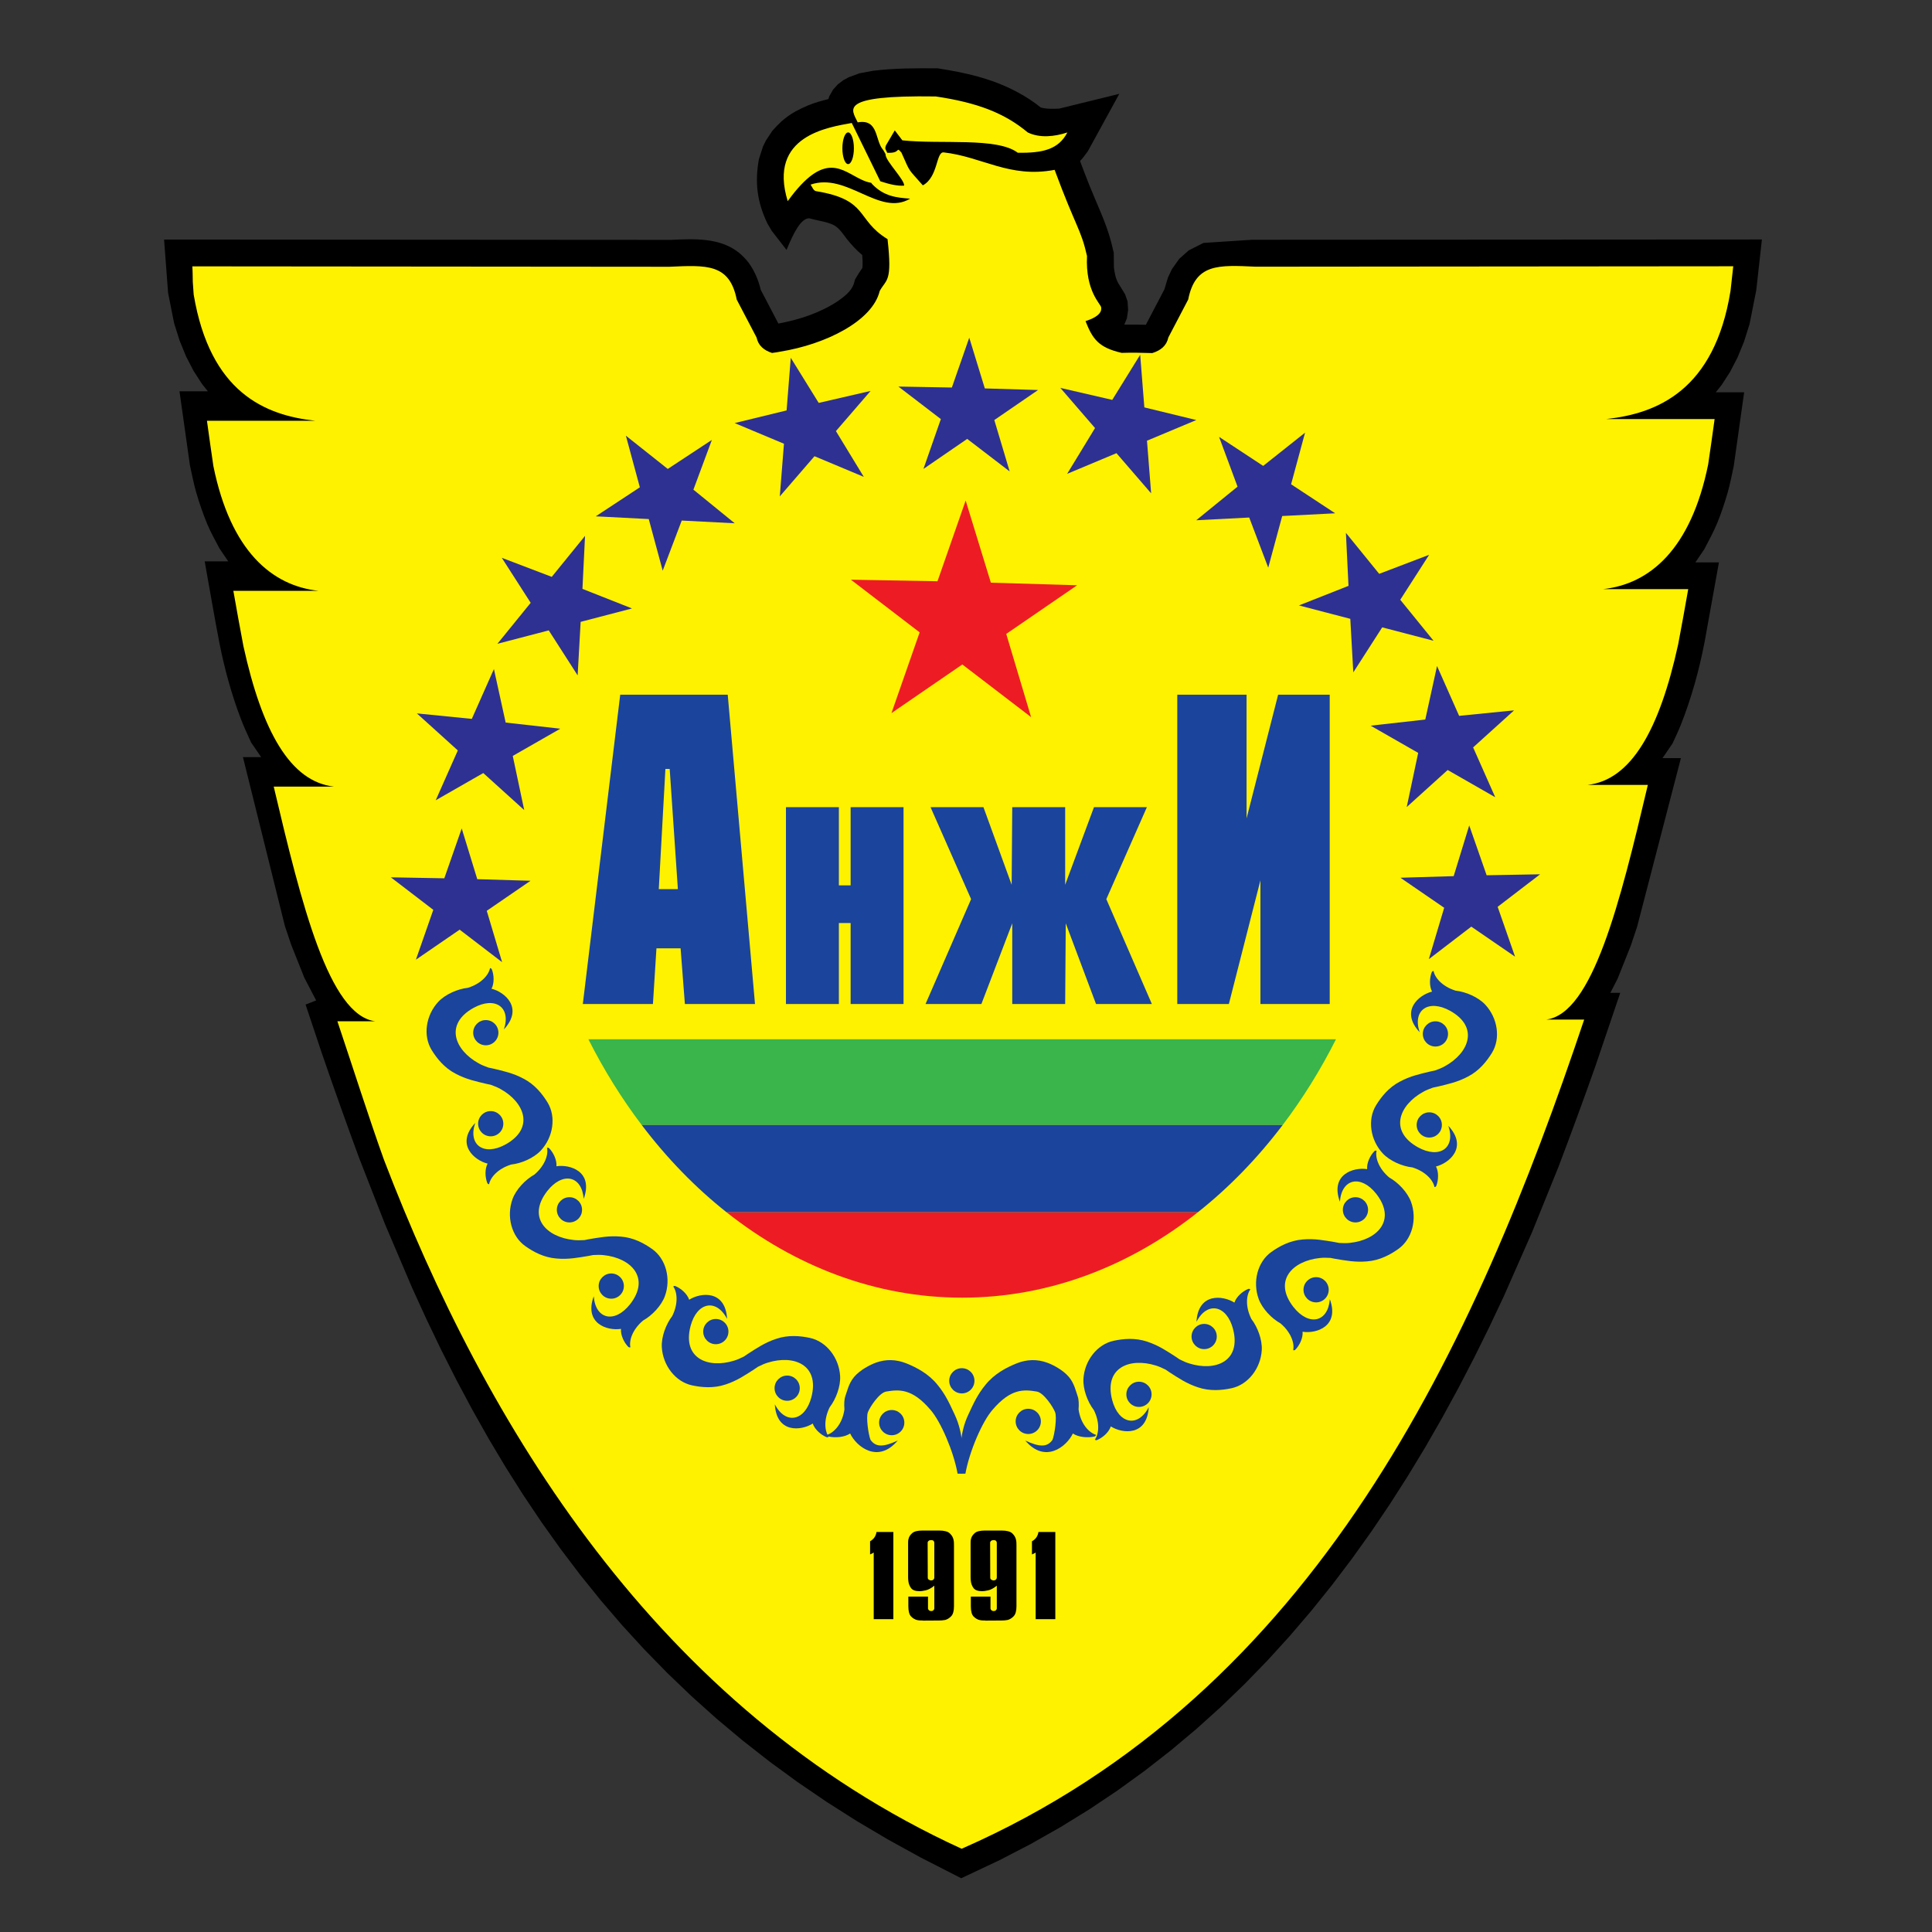 <?xml version="1.0" encoding="utf-8"?>
<!-- Generator: Adobe Illustrator 19.1.0, SVG Export Plug-In . SVG Version: 6.00 Build 0)  -->
<svg version="1.1" id="Layer_1" xmlns="http://www.w3.org/2000/svg" xmlns:xlink="http://www.w3.org/1999/xlink" x="0px" y="0px"
	 viewBox="0 0 400 400" enable-background="new 0 0 400 400" xml:space="preserve">
<rect x="0" y="0" width="400" height="400" fill="#333333" stroke="none"/>
<g>
	<path fill-rule="evenodd" clip-rule="evenodd" d="M45.475,133.359c-1.107-5.689-2.067-11.423-3.093-17.133h4.875l-1.833-2.702
		c-0.858-1.639-1.764-3.245-2.488-4.953c-0.924-2.23-1.686-4.452-2.356-6.774c-0.507-1.808-0.865-3.652-1.261-5.491l-2.158-15.295
		h5.871l-1.211-1.521l-1.735-2.685l-1.549-2.986l-1.345-3.285l-1.148-3.642l-1.244-6.278l-0.829-11.018l104.974,0.068
		c4.759-0.228,10.12-0.497,14.054,2.664c0.771,0.647,1.414,1.292,2.019,2.101c1.215,1.676,2.014,3.574,2.49,5.585l3.652,6.975
		c4.268-0.786,8.581-2.193,12.227-4.587c1.269-0.899,2.888-2.069,3.386-3.643c0.092-0.305,0.18-0.617,0.268-0.928
		c0.479-0.807,0.962-1.6,1.509-2.367c0.088-0.88,0.041-1.78-0.031-2.663c-1.193-0.966-2.222-2.126-3.187-3.313
		c-0.775-1.014-1.441-2.087-2.532-2.784c-0.969-0.531-1.99-0.752-3.058-0.983c-0.742-0.161-1.477-0.329-2.206-0.526
		c-1.661-0.003-3.188,2.867-4.688,6.554l-3.07-3.96l-0.908-1.548c-2.103-4.444-2.622-8.372-1.748-13.278l0.847-2.618l0.61-1.257
		l1.337-2.014c0.587-0.663,1.182-1.289,1.833-1.897c0.904-0.809,1.904-1.524,2.969-2.116c0.833-0.447,1.676-0.85,2.551-1.224
		c1.37-0.563,2.812-0.966,4.253-1.325l0.164-0.564l0.785-1.38l1.002-1.107l1.102-0.837l1.126-0.62l2.242-0.826l2.79-0.521
		c4.477-0.551,8.924-0.545,13.429-0.506c2.806,0.442,5.557,0.95,8.303,1.704c1.09,0.308,2.169,0.649,3.24,1.024
		c3.47,1.265,6.883,3.044,9.766,5.371c1.188,0.348,2.599,0.289,3.83,0.239l12.44-3.059l-6.493,11.85
		c-0.506,0.708-1.027,1.442-1.637,2.059c0.629,1.671,1.267,3.342,1.925,5.001c1.564,3.915,3.464,7.718,4.532,11.808
		c0.186,0.725,0.355,1.454,0.526,2.18l0.031,3.05c0.146,1.165,0.354,2.29,0.94,3.317c0.455,0.751,0.935,1.486,1.376,2.245
		l0.513,1.473l0.111,1.783l-0.249,1.689l-0.539,1.322l0.376,0.009c1.361-0.019,2.724-0.001,4.085,0.028l3.837-7.326l0.746-2.481
		l0.823-1.724l1.506-2.129l1.976-1.755l3.047-1.531l10.053-0.655l105.556-0.058l-1.162,10.476l-1.394,7.04l-1.148,3.642
		l-1.345,3.284l-1.549,2.986l-1.736,2.687l-1.212,1.52h5.872l-2.158,15.295c-0.396,1.842-0.754,3.683-1.263,5.493
		c-0.619,2.137-1.302,4.192-2.139,6.249c-0.785,1.898-1.749,3.655-2.704,5.477l-1.833,2.701h4.875l-2.977,16.53
		c-1.136,5.858-2.722,11.571-4.918,17.126c-0.526,1.303-1.124,2.568-1.715,3.845l-2.073,3.026h3.811l-9.082,34.965l-1.299,3.868
		l-2.726,6.84l-1.504,2.922h2.05l-5.195,15.328c-2.455,6.942-4.984,13.84-7.604,20.725l-5.452,13.484l-5.803,13.176l-3.046,6.461
		l-3.148,6.369l-3.255,6.272l-3.367,6.173l-3.484,6.067l-3.606,5.957l-3.732,5.842l-3.863,5.722l-4.001,5.596l-4.141,5.466
		l-4.287,5.331l-4.438,5.192l-4.594,5.046l-4.753,4.896l-4.918,4.741l-5.087,4.581l-5.261,4.414l-5.439,4.245l-5.622,4.068
		l-5.808,3.888l-6,3.7l-6.195,3.51l-6.395,3.314l-7.95,3.75l-8.349-4.268l-6.754-3.717l-6.507-3.85l-6.267-3.983l-6.035-4.116
		l-5.808-4.247l-5.589-4.378l-5.376-4.509l-5.171-4.638l-4.973-4.766l-4.782-4.894l-4.597-5.02l-4.419-5.147l-4.25-5.27
		l-4.087-5.395l-3.931-5.516l-3.784-5.639l-3.643-5.759l-3.51-5.88l-3.385-5.998l-3.267-6.118l-3.156-6.235l-3.053-6.352
		l-2.957-6.468l-5.661-13.286l-5.371-13.744c-2.629-7.135-5.17-14.285-7.645-21.472l-3.415-10.219l2.189-0.859l-2.448-4.699
		l-2.725-6.84l-1.304-3.884L50.3,156.754h3.766l-2.073-3.027c-0.771-1.665-1.508-3.289-2.164-4.99
		C47.93,143.727,46.528,138.606,45.475,133.359L45.475,133.359z"/>
	<path fill-rule="evenodd" clip-rule="evenodd" fill="#FFF200" d="M199.097,382.767c73.577-32.297,106.259-104.278,128.89-171.671
		h-7.862c9.588-1.215,15.263-24.086,21.046-48.593h-12.457c9.012-1.017,14.863-11.429,18.731-29.083
		c0.713-3.776,1.41-7.586,2.083-11.444H331.87c9.693-1.052,18.206-8.23,21.788-25.816c0.456-3.111,0.904-6.239,1.336-9.4H332.57
		c10.529-1.142,22.388-5.947,25.713-26.525c0.191-1.7,0.384-3.394,0.569-5.107l-98.893,0.085
		c-7.704-0.346-12.477-0.671-13.957,6.806l-4.106,7.842c-0.362,1.72-1.579,2.699-3.329,3.238c-2.132-0.068-4.274-0.112-6.338-0.042
		c-4.83-1.11-6.03-2.906-7.482-6.573c3.04-0.98,3.354-2.095,3.238-2.856c-0.118-0.759-3.279-3.308-2.93-10.623
		c-1.256-5.587-2.242-5.794-6.709-17.84c-9.331,1.776-14.957-2.708-22.963-3.614c-1.605-0.179-1.104,5.079-4.318,6.823
		c-3.229-3.688-2.484-2.418-4.438-6.789c-1.179-1.366-0.105,0.144-2.685,0.047c-0.089-0.003-0.166,0.002-0.233,0.015l-0.401-0.814
		c-0.038-0.225,0.011-0.47,0.118-0.73l1.827-3.11l1.571,2.063c7.965,0.855,19.637-0.673,23.895,2.568
		c5.28,0.087,8.438-0.719,10.274-4.204c-2.735,0.892-5.736,1.192-8.207,0c-4.764-3.976-10.322-6.16-19.059-7.453
		c-20.473-0.299-17.385,2.683-16.148,5.365c4.408-0.775,3.524,3.816,5.285,5.725l0.422,0.743c0.077,0.136,0.062,0.131,0.069,0.272
		c0.074,1.316,3.974,5.211,3.837,6.36c-1.332,0.108-3.053-0.271-4.937-0.906l-5.905-12.066c-4.766,0.887-17.427,2.578-13.264,16.189
		c7.715-10.673,11.234-6.302,15.349-4.421c0.63,0.29,1.275,0.52,1.949,0.627c0.033,0.053,0.109,0.179,0.186,0.261
		c2.471,2.583,5.128,2.812,7.866,3.011c-6.349,3.801-13.053-5.513-20.612-2.905c0.352,0.526,0.604,1.267,1.122,1.353
		c10.996,1.798,8.176,5.883,14.81,9.934c1.011,8.989-0.24,8.224-1.625,10.739c-1.467,6.197-11.17,11.052-20.609,12.558
		c-0.412,0.092-1.032,0.187-1.685,0.268c-1.678-0.547-2.841-1.52-3.194-3.196l-4.108-7.842c-1.479-7.478-6.251-7.151-13.956-6.806
		l-98.763-0.085c0.077,0.974,0.078,2.122,0.099,3.222c0.063,0.878,0.124,1.762,0.188,2.639
		c3.411,20.222,14.708,24.971,25.165,26.106H42.846c0.431,3.161,0.879,6.289,1.335,9.4c3.583,17.586,12.096,24.765,21.788,25.816
		H48.313c0.673,3.858,1.37,7.668,2.083,11.444c3.868,17.654,9.718,28.066,18.73,29.083H56.669
		c5.782,24.508,11.458,47.378,21.046,48.593h-7.862c3.29,9.798,6.507,19.941,9.638,28.665
		C100.402,294.666,135.868,353.801,199.097,382.767L199.097,382.767z M175.598,27.417c0.654,0,1.192,1.474,1.192,3.279
		c0,1.807-0.539,3.28-1.192,3.28c-0.656,0-1.191-1.472-1.191-3.28C174.407,28.891,174.942,27.417,175.598,27.417L175.598,27.417z"/>
	<polygon fill-rule="evenodd" clip-rule="evenodd" fill="#ED1C24" points="213.476,148.474 199.24,137.57 184.566,147.641 
		190.401,130.923 176.164,120.019 194.095,120.342 199.93,103.624 205.149,120.639 223.005,121.174 208.331,131.246 
		213.476,148.474 	"/>
	<polygon fill-rule="evenodd" clip-rule="evenodd" fill="#2E3192" points="209.038,97.601 200.249,90.869 191.19,97.087 
		194.792,86.766 186.004,80.034 197.073,80.234 200.675,69.913 203.896,80.418 214.92,80.748 205.861,86.966 209.038,97.601 	"/>
	<polygon fill-rule="evenodd" clip-rule="evenodd" fill="#2E3192" points="119.595,139.831 113.613,130.515 102.981,133.29 
		109.872,124.804 103.89,115.489 114.234,119.434 121.125,110.948 120.591,121.923 130.848,125.975 120.216,128.749 
		119.595,139.831 	"/>
	<polygon fill-rule="evenodd" clip-rule="evenodd" fill="#2E3192" points="108.535,167.718 100.057,160.051 90.211,165.687 
		94.787,155.369 86.309,147.701 97.684,148.838 102.26,138.519 104.691,149.602 116.008,150.869 106.162,156.506 108.535,167.718 	
		"/>
	<polygon fill-rule="evenodd" clip-rule="evenodd" fill="#2E3192" points="103.955,199.207 95.166,192.476 86.108,198.694 
		89.71,188.373 80.921,181.641 91.99,181.841 95.593,171.52 98.814,182.025 109.838,182.355 100.778,188.573 103.955,199.207 	"/>
	<polygon fill-rule="evenodd" clip-rule="evenodd" fill="#2E3192" points="137.207,118.152 134.316,107.466 123.343,106.9 
		132.474,100.892 129.583,90.205 138.254,97.088 147.386,91.079 143.563,101.38 152.118,108.34 141.145,107.775 137.207,118.152 	
		"/>
	<polygon fill-rule="evenodd" clip-rule="evenodd" fill="#2E3192" points="178.841,98.731 168.631,94.453 161.449,102.769 
		162.311,91.871 152.1,87.594 162.856,84.974 163.718,74.076 169.504,83.418 180.249,80.936 173.068,89.252 178.841,98.731 	"/>
	<polygon fill-rule="evenodd" clip-rule="evenodd" fill="#2E3192" points="280.187,139.204 286.17,129.888 296.801,132.663 
		289.909,124.177 295.892,114.862 285.547,118.807 278.656,110.321 279.191,121.295 268.933,125.348 279.565,128.122 
		280.187,139.204 	"/>
	<polygon fill-rule="evenodd" clip-rule="evenodd" fill="#2E3192" points="291.246,167.091 299.724,159.423 309.571,165.059 
		304.994,154.741 313.473,147.074 302.098,148.211 297.522,137.892 295.09,148.974 283.773,150.242 293.619,155.878 
		291.246,167.091 	"/>
	<polygon fill-rule="evenodd" clip-rule="evenodd" fill="#2E3192" points="295.826,198.58 304.615,191.849 313.674,198.067 
		310.072,187.746 318.86,181.014 307.791,181.214 304.189,170.893 300.967,181.397 289.944,181.727 299.003,187.945 295.826,198.58 
			"/>
	<polygon fill-rule="evenodd" clip-rule="evenodd" fill="#2E3192" points="262.575,117.525 265.466,106.838 276.439,106.274 
		267.307,100.265 270.198,89.578 261.527,96.461 252.396,90.452 256.219,100.753 247.663,107.713 258.636,107.148 262.575,117.525 	
		"/>
	<polygon fill-rule="evenodd" clip-rule="evenodd" fill="#2E3192" points="220.94,98.103 231.151,93.826 238.332,102.141 
		237.47,91.244 247.681,86.966 236.925,84.347 236.063,73.449 230.278,82.791 219.532,80.309 226.714,88.625 220.94,98.103 	"/>
	<path fill-rule="evenodd" clip-rule="evenodd" fill="#1B449C" d="M198.479,299.596c0.126,0.017,0.253,0.032,0.386,0.05
		c0.166-2.719,0.708-4.841,1.614-6.766c0.967-2.056,1.836-4.1,3.581-6.204c1.819-2.247,4.31-3.559,6.427-4.406
		c2.126-0.852,4.265-0.893,6.326-0.138c1.223,0.447,3.271,1.506,4.492,2.953c1.129,1.336,1.463,3.037,1.811,3.981
		c0.239,0.647,0.274,1.66,0.191,2.743c0.413,2.983,2.148,4.812,3.611,5.257c0.005,0.072-0.071,0.248-0.293,0.34
		c-1.436,0.34-3.388,0.151-4.5-0.617c-1.312,2.746-5.767,6.304-9.861,1.454c2.966,1.389,4.556,1.426,5.651-0.152
		c0.442-1.175,0.936-4.632,0.536-5.698c-0.425-1.119-2.38-4.056-3.791-4.286c-2.667-0.435-5.362-0.693-9.18,3.792
		c-2.142,2.454-4.786,8.631-5.604,13.208h-1.033c-0.008-0.129-0.016-0.257-0.024-0.389
		C198.716,303.158,198.601,301.452,198.479,299.596L198.479,299.596z"/>
	<path fill-rule="evenodd" clip-rule="evenodd" fill="#1B449C" d="M199.656,299.595c-0.126,0.019-0.253,0.032-0.386,0.051
		c-0.166-2.717-0.708-4.84-1.614-6.766c-0.966-2.056-1.836-4.1-3.58-6.203c-1.819-2.247-4.311-3.562-6.427-4.407
		c-2.127-0.851-4.265-0.893-6.327-0.14c-1.222,0.45-3.269,1.508-4.491,2.954c-1.128,1.336-1.463,3.038-1.811,3.981
		c-0.24,0.647-0.274,1.66-0.192,2.743c-0.414,2.983-2.147,4.813-3.61,5.257c-0.005,0.072,0.071,0.247,0.292,0.34
		c1.436,0.34,3.388,0.151,4.5-0.617c1.312,2.745,5.767,6.304,9.862,1.454c-2.968,1.388-4.556,1.425-5.651-0.153
		c-0.442-1.176-0.936-4.632-0.536-5.697c0.424-1.119,2.38-4.057,3.79-4.286c2.667-0.435,5.362-0.693,9.18,3.792
		c2.141,2.454,4.786,8.632,5.604,13.208h1.032c0.008-0.129,0.016-0.258,0.025-0.389C199.418,303.158,199.533,301.45,199.656,299.595
		L199.656,299.595z"/>
	<path fill-rule="evenodd" clip-rule="evenodd" fill="#1B449C" d="M241.334,283.569c0.26,0.19,0.525,0.371,0.792,0.542
		c1.792,1.146,3.508,2.337,5.884,3.117c2.505,0.856,4.995,0.613,6.966,0.19c3.436-0.737,6.043-4.124,6.259-7.9
		c0.123-2.121-0.851-4.754-2.155-6.445c-1.298-2.611-1.031-4.985-0.219-6.105c-0.035-0.06-0.184-0.161-0.391-0.12
		c-1.212,0.476-2.512,1.645-2.899,2.841c-2.409-1.522-7.506-2.057-7.853,3.972c2.238-4.295,6.25-3.483,7.565,1.474
		c1.752,6.71-3.613,8.863-9.044,7.158c-0.588-0.176-1.277-0.47-2.026-0.852c-0.26-0.189-0.521-0.368-0.788-0.539
		c-1.791-1.147-3.508-2.337-5.883-3.118c-2.505-0.857-4.994-0.613-6.966-0.19c-3.436,0.737-6.043,4.124-6.26,7.901
		c-0.122,2.121,0.852,4.754,2.155,6.444c1.298,2.612,1.031,4.985,0.219,6.106c0.035,0.061,0.183,0.161,0.391,0.12
		c1.212-0.476,2.512-1.645,2.899-2.841c2.409,1.523,7.506,2.059,7.853-3.972c-2.238,4.294-6.25,3.483-7.565-1.475
		c-1.752-6.71,3.613-8.862,9.044-7.158C239.9,282.897,240.586,283.188,241.334,283.569L241.334,283.569z"/>
	<path fill-rule="evenodd" clip-rule="evenodd" fill="#1B449C" d="M275.464,260.437c0.314,0.071,0.629,0.132,0.942,0.184
		c2.1,0.344,4.146,0.759,6.637,0.536c2.64-0.204,4.83-1.412,6.473-2.58c2.865-2.036,3.919-6.178,2.626-9.732
		c-0.727-1.997-2.662-4.03-4.529-5.067c-2.224-1.886-2.917-4.172-2.615-5.521c-0.056-0.042-0.232-0.076-0.407,0.044
		c-0.925,0.917-1.657,2.505-1.539,3.756c-2.815-0.445-7.708,1.078-5.643,6.754c0.358-4.829,4.363-5.67,7.532-1.637
		c4.262,5.47,0.187,9.57-5.476,10.151c-0.609,0.07-1.359,0.073-2.198,0.019c-0.314-0.072-0.624-0.132-0.936-0.184
		c-2.099-0.345-4.146-0.759-6.637-0.537c-2.64,0.204-4.83,1.412-6.473,2.58c-2.865,2.036-3.919,6.178-2.625,9.732
		c0.727,1.998,2.662,4.03,4.528,5.067c2.224,1.885,2.917,4.171,2.615,5.521c0.056,0.042,0.232,0.076,0.406-0.044
		c0.925-0.916,1.657-2.505,1.54-3.756c2.814,0.445,7.708-1.078,5.642-6.754c-0.357,4.829-4.363,5.67-7.532,1.637
		c-4.262-5.469-0.187-9.569,5.476-10.151C273.881,260.385,274.626,260.382,275.464,260.437L275.464,260.437z"/>
	<path fill-rule="evenodd" clip-rule="evenodd" fill="#1B449C" d="M296.666,225.182c0.317-0.057,0.632-0.123,0.94-0.198
		c2.068-0.501,4.114-0.917,6.322-2.092c2.352-1.216,3.897-3.183,4.956-4.899c1.845-2.991,1.202-7.216-1.374-9.985
		c-1.448-1.556-4.022-2.674-6.145-2.902c-2.783-0.87-4.312-2.705-4.56-4.066c-0.068-0.017-0.244,0.021-0.358,0.199
		c-0.494,1.205-0.549,2.952,0.046,4.059c-2.765,0.686-6.678,3.996-2.565,8.418c-1.553-4.588,1.809-6.922,6.299-4.443
		c6.057,3.376,3.9,8.74-1.088,11.482c-0.534,0.302-1.222,0.598-2.017,0.874c-0.316,0.056-0.626,0.121-0.933,0.195
		c-2.068,0.501-4.114,0.916-6.322,2.092c-2.352,1.217-3.898,3.183-4.956,4.899c-1.845,2.991-1.202,7.217,1.375,9.986
		c1.448,1.556,4.022,2.674,6.145,2.902c2.783,0.87,4.312,2.705,4.56,4.065c0.068,0.017,0.244-0.02,0.357-0.199
		c0.495-1.205,0.55-2.952-0.045-4.059c2.765-0.687,6.678-3.997,2.565-8.419c1.553,4.587-1.809,6.923-6.299,4.444
		c-6.057-3.377-3.9-8.741,1.088-11.483C295.189,225.751,295.874,225.458,296.666,225.182L296.666,225.182z"/>
	<path fill-rule="evenodd" clip-rule="evenodd" fill="#1B449C" d="M156.923,282.975c-0.26,0.19-0.525,0.37-0.793,0.542
		c-1.792,1.147-3.508,2.337-5.883,3.117c-2.506,0.857-4.995,0.613-6.966,0.19c-3.435-0.737-6.042-4.125-6.259-7.9
		c-0.123-2.122,0.851-4.754,2.155-6.445c1.298-2.611,1.031-4.985,0.218-6.105c0.035-0.06,0.184-0.162,0.391-0.12
		c1.212,0.475,2.513,1.645,2.899,2.84c2.409-1.522,7.506-2.057,7.854,3.972c-2.239-4.295-6.25-3.483-7.566,1.475
		c-1.752,6.709,3.613,8.863,9.044,7.157c0.588-0.176,1.277-0.469,2.025-0.852c0.26-0.19,0.521-0.369,0.788-0.539
		c1.791-1.147,3.508-2.337,5.884-3.118c2.505-0.856,4.994-0.612,6.965-0.19c3.436,0.737,6.043,4.125,6.26,7.901
		c0.122,2.122-0.851,4.754-2.155,6.445c-1.297,2.612-1.031,4.985-0.219,6.105c-0.035,0.061-0.183,0.161-0.391,0.12
		c-1.212-0.476-2.512-1.645-2.899-2.841c-2.409,1.522-7.506,2.058-7.853-3.972c2.238,4.294,6.25,3.483,7.566-1.474
		c1.751-6.71-3.613-8.863-9.044-7.158C158.356,282.301,157.67,282.593,156.923,282.975L156.923,282.975z"/>
	<path fill-rule="evenodd" clip-rule="evenodd" fill="#1B449C" d="M122.793,259.842c-0.314,0.071-0.629,0.133-0.943,0.184
		c-2.099,0.345-4.146,0.759-6.637,0.536c-2.64-0.204-4.83-1.413-6.473-2.58c-2.865-2.036-3.919-6.178-2.625-9.732
		c0.727-1.997,2.662-4.03,4.528-5.067c2.224-1.886,2.918-4.171,2.615-5.521c0.056-0.042,0.232-0.076,0.406,0.044
		c0.925,0.916,1.657,2.504,1.54,3.756c2.814-0.445,7.708,1.078,5.642,6.754c-0.357-4.83-4.363-5.671-7.532-1.638
		c-4.262,5.47-0.187,9.57,5.476,10.151c0.609,0.07,1.359,0.074,2.198,0.019c0.314-0.071,0.624-0.132,0.936-0.184
		c2.1-0.344,4.146-0.758,6.637-0.536c2.64,0.204,4.83,1.412,6.473,2.58c2.865,2.036,3.919,6.178,2.626,9.732
		c-0.727,1.998-2.662,4.03-4.529,5.067c-2.224,1.885-2.917,4.171-2.615,5.521c-0.056,0.042-0.232,0.076-0.407-0.044
		c-0.925-0.916-1.657-2.504-1.539-3.755c-2.815,0.445-7.708-1.079-5.643-6.754c0.358,4.83,4.363,5.671,7.532,1.637
		c4.262-5.469,0.187-9.569-5.476-10.15C124.375,259.791,123.63,259.787,122.793,259.842L122.793,259.842z"/>
	<path fill-rule="evenodd" clip-rule="evenodd" fill="#1B449C" d="M101.59,224.587c-0.317-0.057-0.631-0.123-0.94-0.197
		c-2.068-0.501-4.114-0.917-6.322-2.092c-2.351-1.217-3.897-3.183-4.956-4.899c-1.845-2.991-1.202-7.217,1.374-9.985
		c1.448-1.556,4.022-2.675,6.145-2.902c2.783-0.87,4.313-2.704,4.56-4.066c0.068-0.016,0.244,0.021,0.358,0.199
		c0.495,1.205,0.549,2.952-0.046,4.059c2.766,0.686,6.679,3.996,2.564,8.418c1.553-4.587-1.809-6.922-6.299-4.443
		c-6.056,3.377-3.9,8.74,1.088,11.482c0.534,0.303,1.223,0.598,2.017,0.874c0.316,0.056,0.626,0.121,0.934,0.195
		c2.067,0.501,4.114,0.917,6.321,2.092c2.352,1.217,3.898,3.183,4.956,4.898c1.845,2.991,1.202,7.217-1.374,9.986
		c-1.448,1.556-4.022,2.674-6.146,2.902c-2.783,0.869-4.313,2.704-4.56,4.065c-0.068,0.016-0.243-0.02-0.357-0.199
		c-0.495-1.205-0.55-2.953,0.045-4.059c-2.765-0.687-6.678-3.996-2.564-8.418c-1.553,4.587,1.808,6.922,6.298,4.443
		c6.057-3.377,3.901-8.74-1.087-11.483C103.067,225.156,102.383,224.863,101.59,224.587L101.59,224.587z"/>
	<path fill-rule="evenodd" clip-rule="evenodd" fill="#1B449C" d="M249.31,274.101c1.442,0,2.611,1.169,2.611,2.61
		c0,1.441-1.17,2.611-2.611,2.611c-1.442,0-2.611-1.17-2.611-2.611C246.699,275.27,247.868,274.101,249.31,274.101L249.31,274.101z"
		/>
	<path fill-rule="evenodd" clip-rule="evenodd" fill="#1B449C" d="M272.486,264.423c1.442,0,2.61,1.169,2.61,2.611
		c0,1.441-1.169,2.61-2.61,2.61c-1.442,0-2.611-1.169-2.611-2.61C269.875,265.592,271.044,264.423,272.486,264.423L272.486,264.423z
		"/>
	<path fill-rule="evenodd" clip-rule="evenodd" fill="#1B449C" d="M280.635,247.869c1.441,0,2.61,1.169,2.61,2.61
		c0,1.442-1.169,2.611-2.61,2.611c-1.442,0-2.611-1.169-2.611-2.611C278.024,249.038,279.193,247.869,280.635,247.869
		L280.635,247.869z"/>
	<path fill-rule="evenodd" clip-rule="evenodd" fill="#1B449C" d="M295.915,230.297c1.442,0,2.611,1.169,2.611,2.611
		c0,1.442-1.169,2.611-2.611,2.611c-1.442,0-2.61-1.169-2.61-2.611C293.305,231.466,294.474,230.297,295.915,230.297
		L295.915,230.297z"/>
	<path fill-rule="evenodd" clip-rule="evenodd" fill="#1B449C" d="M297.189,211.451c1.442,0,2.611,1.169,2.611,2.611
		c0,1.442-1.169,2.611-2.611,2.611c-1.442,0-2.61-1.169-2.61-2.611C294.578,212.62,295.747,211.451,297.189,211.451L297.189,211.451
		z"/>
	<path fill-rule="evenodd" clip-rule="evenodd" fill="#1B449C" d="M235.812,286.07c1.441,0,2.61,1.169,2.61,2.611
		s-1.169,2.61-2.61,2.61c-1.442,0-2.611-1.169-2.611-2.61S234.37,286.07,235.812,286.07L235.812,286.07z"/>
	<path fill-rule="evenodd" clip-rule="evenodd" fill="#1B449C" d="M212.891,291.673c1.442,0,2.611,1.169,2.611,2.611
		c0,1.441-1.17,2.61-2.611,2.61c-1.442,0-2.61-1.169-2.61-2.61C210.281,292.842,211.45,291.673,212.891,291.673L212.891,291.673z"/>
	<path fill-rule="evenodd" clip-rule="evenodd" fill="#1B449C" d="M184.622,291.928c1.442,0,2.611,1.169,2.611,2.61
		c0,1.442-1.169,2.611-2.611,2.611c-1.442,0-2.61-1.169-2.61-2.611C182.012,293.097,183.181,291.928,184.622,291.928
		L184.622,291.928z"/>
	<path fill-rule="evenodd" clip-rule="evenodd" fill="#1B449C" d="M199.139,283.269c1.442,0,2.611,1.169,2.611,2.611
		c0,1.442-1.169,2.611-2.611,2.611c-1.442,0-2.611-1.169-2.611-2.611C196.528,284.438,197.698,283.269,199.139,283.269
		L199.139,283.269z"/>
	<path fill-rule="evenodd" clip-rule="evenodd" fill="#1B449C" d="M162.975,284.797c1.442,0,2.61,1.169,2.61,2.61
		c0,1.442-1.169,2.611-2.61,2.611c-1.442,0-2.611-1.169-2.611-2.611C160.364,285.966,161.533,284.797,162.975,284.797
		L162.975,284.797z"/>
	<path fill-rule="evenodd" clip-rule="evenodd" fill="#1B449C" d="M148.204,273.082c1.442,0,2.611,1.169,2.611,2.611
		c0,1.441-1.17,2.61-2.611,2.61c-1.442,0-2.611-1.169-2.611-2.61C145.593,274.251,146.762,273.082,148.204,273.082L148.204,273.082z
		"/>
	<path fill-rule="evenodd" clip-rule="evenodd" fill="#1B449C" d="M126.557,263.659c1.442,0,2.61,1.169,2.61,2.611
		c0,1.442-1.169,2.611-2.61,2.611c-1.442,0-2.611-1.169-2.611-2.611C123.946,264.828,125.115,263.659,126.557,263.659
		L126.557,263.659z"/>
	<path fill-rule="evenodd" clip-rule="evenodd" fill="#1B449C" d="M117.898,247.869c1.442,0,2.61,1.169,2.61,2.61
		c0,1.442-1.169,2.611-2.61,2.611c-1.442,0-2.611-1.169-2.611-2.611C115.287,249.038,116.456,247.869,117.898,247.869
		L117.898,247.869z"/>
	<path fill-rule="evenodd" clip-rule="evenodd" fill="#1B449C" d="M101.599,230.042c1.442,0,2.61,1.169,2.61,2.61
		c0,1.441-1.169,2.611-2.61,2.611c-1.442,0-2.611-1.17-2.611-2.611C98.988,231.211,100.157,230.042,101.599,230.042L101.599,230.042
		z"/>
	<path fill-rule="evenodd" clip-rule="evenodd" fill="#1B449C" d="M100.58,211.196c1.442,0,2.611,1.169,2.611,2.611
		c0,1.442-1.169,2.61-2.611,2.61c-1.442,0-2.611-1.169-2.611-2.61C97.969,212.365,99.139,211.196,100.58,211.196L100.58,211.196z"/>
	<path fill-rule="evenodd" clip-rule="evenodd" fill="#1B449C" d="M275.305,207.873h-14.348v-25.619l-6.535,25.619h-10.681v-64.046
		h14.347v25.619l6.536-25.619h10.681V207.873L275.305,207.873z M238.485,207.873h-11.564l-6.268-16.711l-0.122,16.711h-10.956
		v-16.711l-6.39,16.711h-11.564l9.434-21.717l-8.399-19.04h10.955l5.842,16.07l0.122-16.07h10.956v16.07l5.964-16.07h10.956
		l-8.399,19.04L238.485,207.873L238.485,207.873z M187.068,207.873h-10.955v-16.768h-2.435v16.768h-10.956v-40.757h10.956v16.186
		h2.435v-16.186h10.955V207.873L187.068,207.873z M140.346,184.084l-1.694-24.887h-0.887l-1.371,24.887H140.346L140.346,184.084z
		 M156.315,207.873h-14.518l-0.887-11.529h-5l-0.726,11.529h-14.518l7.743-64.046h22.26L156.315,207.873L156.315,207.873z"/>
	<path fill-rule="evenodd" clip-rule="evenodd" d="M180.892,321.438c-0.193,0.128-0.404,0.239-0.63,0.332
		c-0.038,0.016-0.079,0.032-0.121,0.048v-2.717c0.166-0.093,0.325-0.203,0.473-0.327c0.477-0.401,0.763-0.931,0.86-1.59h3.489
		v18.045h-4.07V321.438L180.892,321.438z M192.133,330.559v2.457c0,0.028,0.004,0.057,0.012,0.086
		c0.008,0.028,0.02,0.057,0.036,0.086c0.033,0.085,0.101,0.168,0.206,0.246c0.105,0.079,0.247,0.118,0.424,0.118
		c0.162,0,0.291-0.039,0.388-0.118c0.097-0.078,0.161-0.161,0.193-0.246c0.016-0.029,0.028-0.058,0.036-0.086
		c0.008-0.028,0.013-0.057,0.013-0.086v-4.714c-0.647,0.516-1.235,0.835-1.769,0.957c-0.533,0.121-0.953,0.183-1.26,0.183
		c-0.888,0-1.49-0.222-1.805-0.667c-0.315-0.444-0.493-0.931-0.545-1.46c-0.012-0.129-0.028-0.262-0.036-0.398
		c-0.008-0.136-0.012-0.268-0.012-0.397v-6.565c0-0.071,0-0.147,0-0.226c0-0.079,0-0.161,0-0.247c0-0.129,0.004-0.272,0.012-0.43
		c0.008-0.158,0.036-0.315,0.085-0.473c0.097-0.415,0.348-0.802,0.751-1.16c0.404-0.358,1.115-0.537,2.132-0.537h3.44
		c1.066,0,1.805,0.197,2.216,0.591c0.412,0.393,0.666,0.827,0.763,1.299c0.048,0.215,0.076,0.423,0.085,0.623
		c0.008,0.201,0.012,0.387,0.012,0.559v12.61c0,0.974-0.194,1.661-0.581,2.062c-0.388,0.401-0.808,0.659-1.26,0.774
		c-0.226,0.043-0.448,0.072-0.667,0.086c-0.218,0.015-0.416,0.022-0.593,0.022l-3.319,0.021c0-0.014-0.008-0.021-0.024-0.021
		c-0.161,0-0.343-0.004-0.545-0.011c-0.202-0.007-0.408-0.032-0.618-0.076c-0.452-0.1-0.872-0.344-1.26-0.73
		c-0.387-0.387-0.581-1.096-0.581-2.127v-2.006H192.133L192.133,330.559z M192.085,326.649c0.001,0.172,0.065,0.3,0.194,0.387
		c0.129,0.085,0.267,0.146,0.412,0.172c0.016,0.003,0.036,0,0.06,0c0.024,0,0.044,0,0.06,0c0.178,0,0.328-0.057,0.448-0.172
		c0.121-0.115,0.182-0.244,0.182-0.387v-7.252c0-0.144-0.053-0.269-0.158-0.376c-0.104-0.108-0.262-0.161-0.472-0.161
		c-0.242,0-0.428,0.054-0.557,0.161c-0.129,0.107-0.194,0.233-0.194,0.376L192.085,326.649L192.085,326.649z M205.07,330.559v2.457
		c0,0.028,0.004,0.057,0.012,0.086s0.021,0.057,0.036,0.086c0.033,0.085,0.101,0.168,0.206,0.246
		c0.105,0.079,0.247,0.118,0.424,0.118c0.161,0,0.291-0.039,0.388-0.118c0.097-0.078,0.161-0.161,0.193-0.246
		c0.016-0.029,0.028-0.058,0.036-0.086c0.008-0.028,0.013-0.057,0.013-0.086v-4.714c-0.647,0.516-1.236,0.835-1.769,0.957
		c-0.534,0.121-0.953,0.183-1.26,0.183c-0.889,0-1.49-0.222-1.805-0.667c-0.315-0.444-0.493-0.931-0.545-1.46
		c-0.013-0.129-0.028-0.262-0.036-0.398c-0.008-0.136-0.012-0.268-0.012-0.397v-6.565c0-0.071,0-0.147,0-0.226
		c0-0.079,0-0.161,0-0.247c0-0.129,0.004-0.272,0.012-0.43c0.008-0.158,0.036-0.315,0.085-0.473c0.097-0.415,0.348-0.802,0.751-1.16
		c0.404-0.358,1.114-0.537,2.132-0.537h3.44c1.066,0,1.805,0.197,2.217,0.591c0.412,0.393,0.665,0.827,0.763,1.299
		c0.048,0.215,0.077,0.423,0.085,0.623c0.009,0.201,0.012,0.387,0.012,0.559v12.61c0,0.974-0.194,1.661-0.581,2.062
		c-0.387,0.401-0.807,0.659-1.26,0.774c-0.226,0.043-0.448,0.072-0.666,0.086c-0.218,0.015-0.416,0.022-0.594,0.022l-3.319,0.021
		c0-0.014-0.008-0.021-0.024-0.021c-0.161,0-0.343-0.004-0.545-0.011c-0.202-0.007-0.407-0.032-0.618-0.076
		c-0.452-0.1-0.872-0.344-1.26-0.73c-0.387-0.387-0.581-1.096-0.581-2.127v-2.006H205.07L205.07,330.559z M205.021,326.649
		c0.001,0.172,0.065,0.3,0.194,0.387c0.129,0.085,0.266,0.146,0.412,0.172c0.016,0.003,0.036,0,0.06,0c0.024,0,0.044,0,0.06,0
		c0.178,0,0.328-0.057,0.448-0.172c0.121-0.115,0.182-0.244,0.182-0.387v-7.252c0-0.144-0.053-0.269-0.158-0.376
		c-0.104-0.108-0.262-0.161-0.472-0.161c-0.242,0-0.427,0.054-0.557,0.161c-0.128,0.107-0.194,0.233-0.193,0.376L205.021,326.649
		L205.021,326.649z M214.422,321.438c-0.194,0.128-0.404,0.239-0.63,0.332c-0.043,0.017-0.088,0.034-0.136,0.052v-2.714
		c0.172-0.094,0.334-0.206,0.487-0.335c0.477-0.401,0.763-0.931,0.861-1.59h3.489v18.045h-4.07V321.438L214.422,321.438z"/>
	<path fill-rule="evenodd" clip-rule="evenodd" fill="#39B54B" d="M276.603,215.168c-3.208,6.361-6.907,12.299-11.029,17.737
		H132.849c-4.122-5.438-7.823-11.376-11.031-17.737H276.603L276.603,215.168z"/>
	<path fill-rule="evenodd" clip-rule="evenodd" fill="#1B449C" d="M265.574,232.905c-5.229,6.899-11.139,12.988-17.593,18.097
		h-97.539c-6.454-5.109-12.364-11.197-17.593-18.097H265.574L265.574,232.905z"/>
	<path fill-rule="evenodd" clip-rule="evenodd" fill="#ED1C24" d="M247.981,251.001c-14.126,11.18-30.86,17.667-48.771,17.667
		c-17.911,0-34.642-6.487-48.768-17.667H247.981L247.981,251.001z"/>
</g>
</svg>
